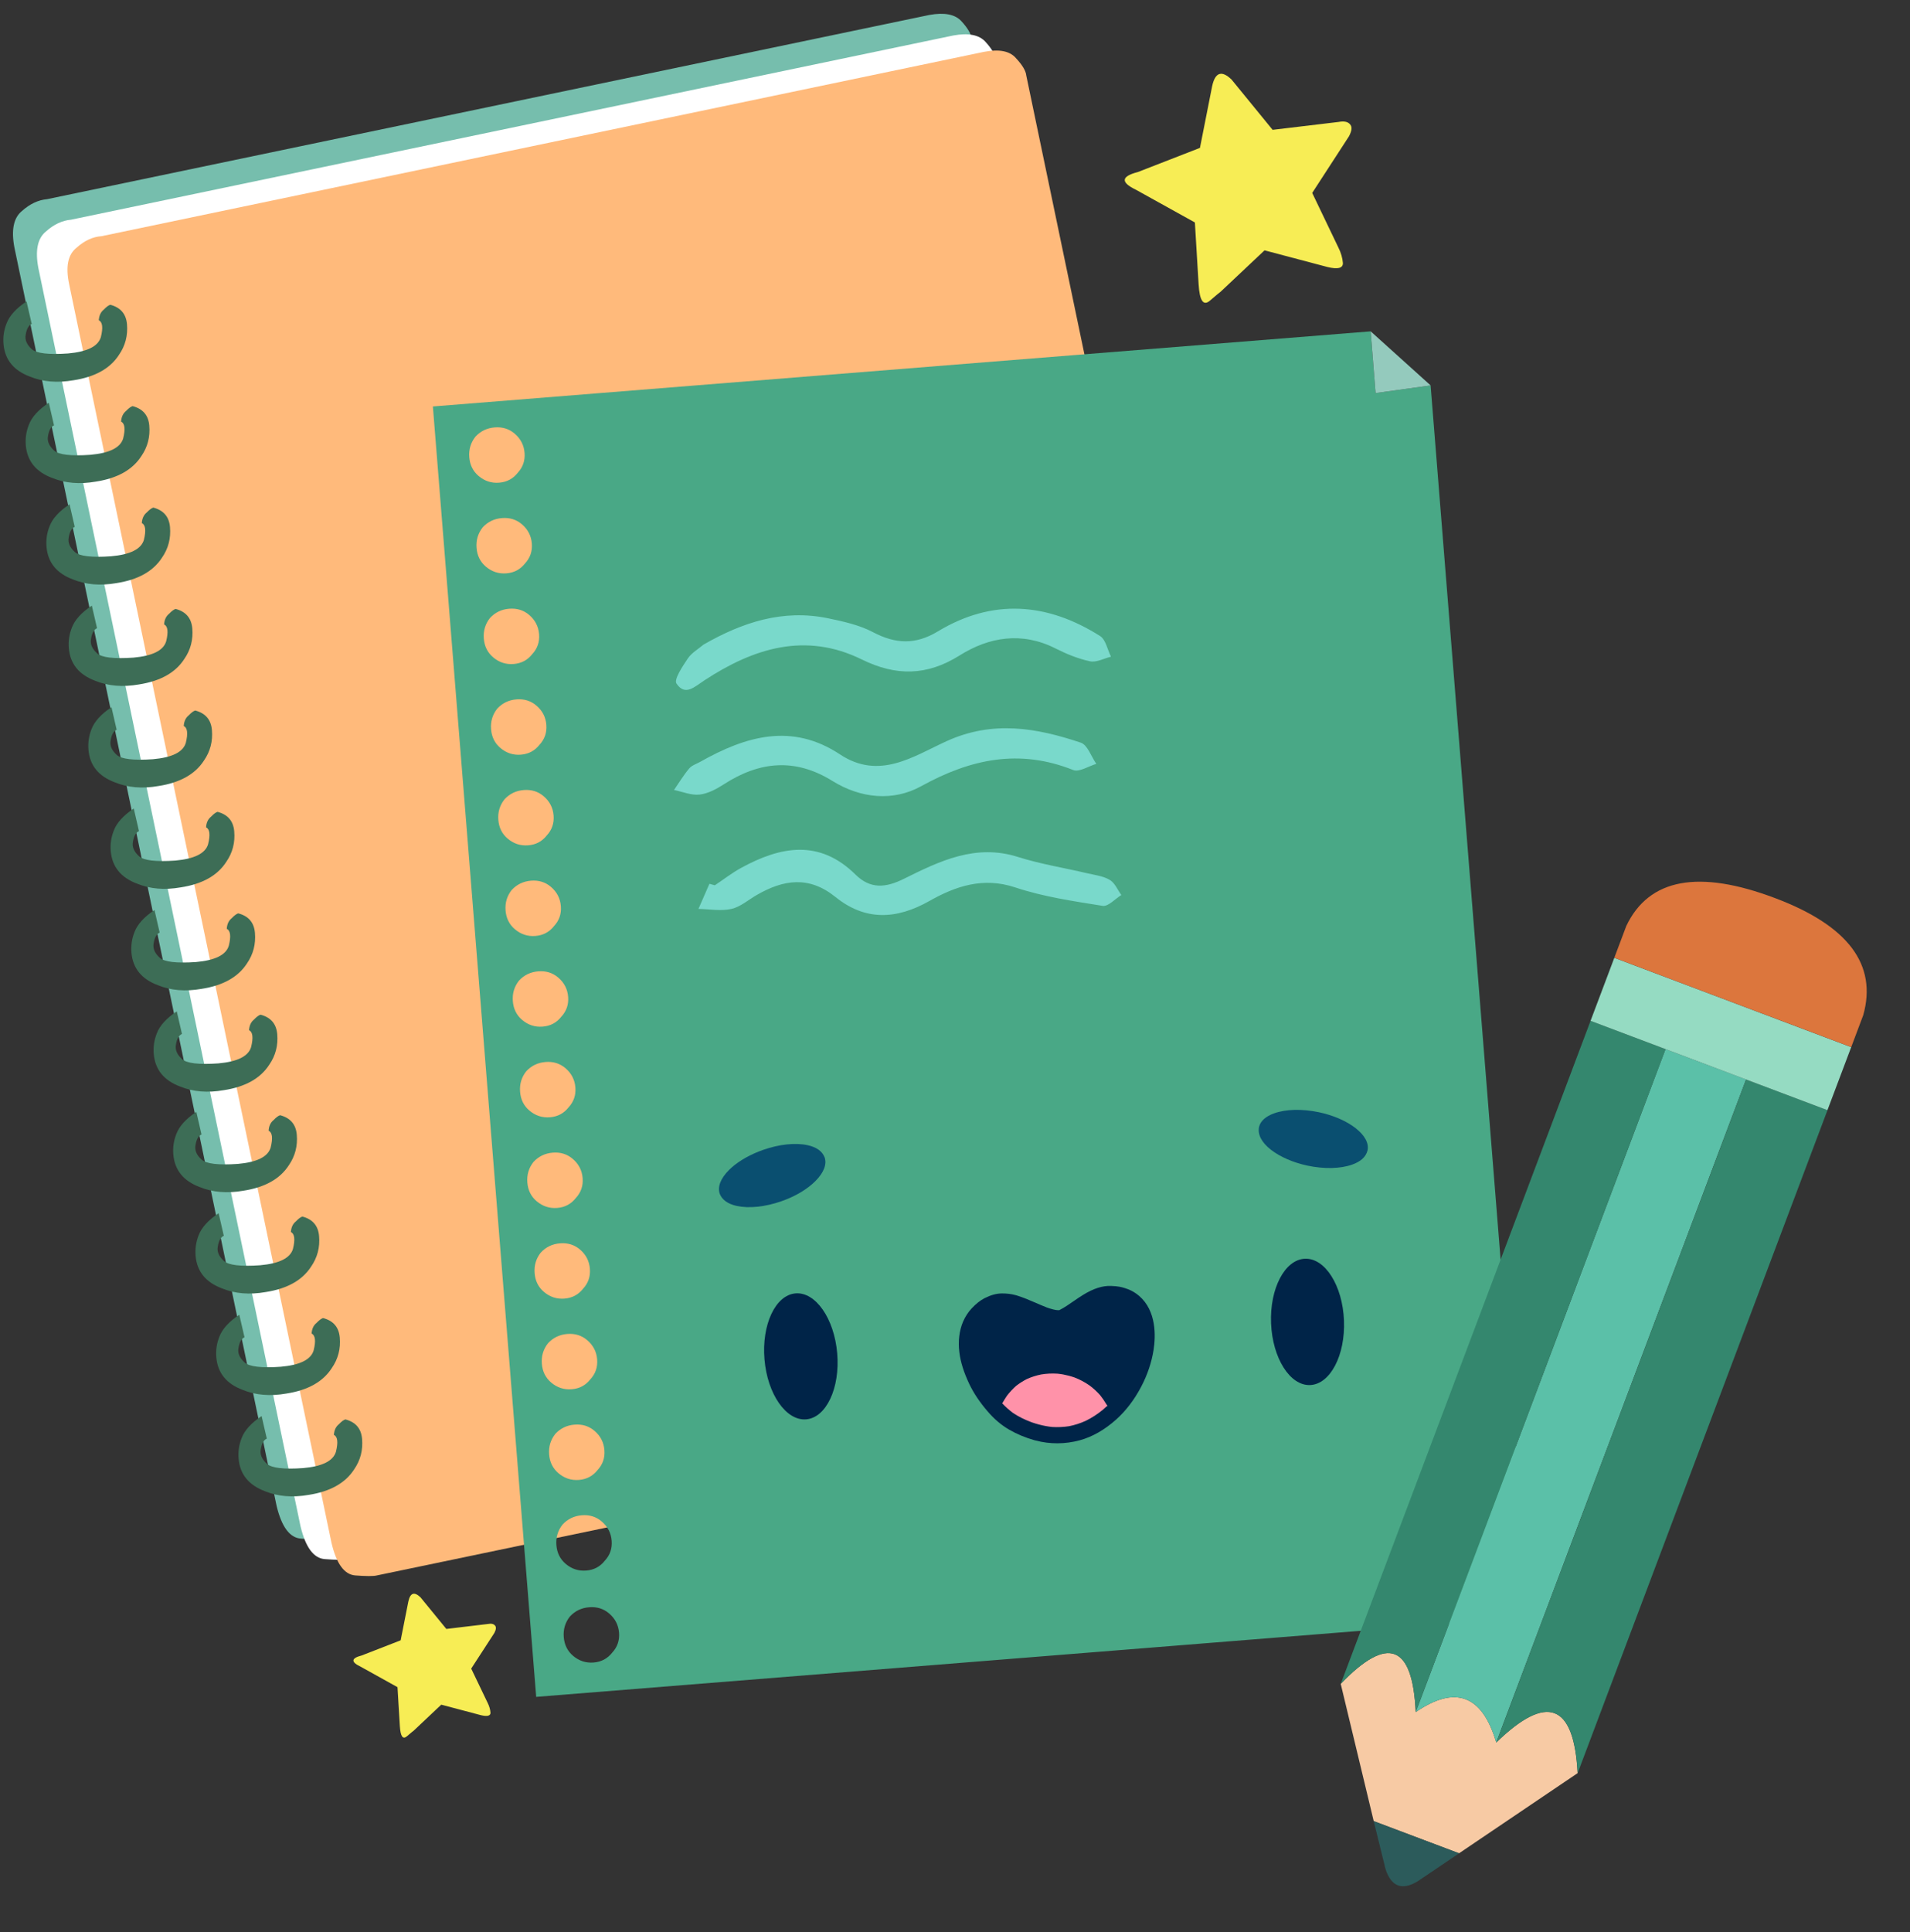 <svg width="89" height="90" viewBox="0 0 89 90" fill="none" xmlns="http://www.w3.org/2000/svg">
<rect x="0" y="0" width="89" height="90" fill="#333333" stroke="none"/>
<path d="M45.27 1.796C45.252 1.581 45.095 1.312 44.8 0.989C44.506 0.666 44.007 0.569 43.303 0.697L2.194 9.278C1.782 9.315 1.39 9.499 1.02 9.831C0.633 10.147 0.516 10.714 0.672 11.532L12.889 70.15C13.125 71.127 13.502 71.634 14.02 71.671C14.522 71.711 14.855 71.714 15.018 71.684L56.644 63.007C57.37 62.76 57.732 62.429 57.728 62.014C57.723 61.582 57.671 61.179 57.572 60.805L45.27 1.796Z" fill="#76BEAD"/>
<path d="M46.387 2.751C46.368 2.537 46.212 2.268 45.917 1.945C45.622 1.622 45.124 1.524 44.42 1.653L3.31 10.234C2.897 10.271 2.506 10.455 2.137 10.787C1.749 11.103 1.633 11.671 1.788 12.488L14.005 71.106C14.241 72.082 14.618 72.59 15.136 72.627C15.638 72.666 15.971 72.67 16.135 72.639L57.76 63.962C58.486 63.716 58.848 63.385 58.845 62.97C58.84 62.538 58.788 62.135 58.688 61.761L46.387 2.751Z" fill="white"/>
<path d="M3.566 11.541C3.164 11.858 3.05 12.423 3.222 13.238L15.443 71.852C15.671 72.836 16.041 73.348 16.554 73.387C17.067 73.426 17.399 73.427 17.552 73.389L59.183 64.713C59.911 64.474 60.278 64.141 60.285 63.715C60.275 63.289 60.223 62.889 60.129 62.516L47.822 3.52C47.8 3.298 47.64 3.029 47.343 2.712C47.062 2.378 46.565 2.278 45.852 2.415L4.731 11.002C4.322 11.029 3.934 11.209 3.566 11.541Z" fill="#FFBA7B"/>
<path d="M12.152 67.513C12.195 67.243 12.288 67.077 12.432 67.014L12.19 65.963C11.704 66.288 11.393 66.632 11.258 66.993C11.136 67.302 11.09 67.622 11.119 67.952C11.182 68.678 11.593 69.182 12.349 69.465C12.953 69.711 13.631 69.767 14.384 69.635C15.384 69.48 16.089 69.086 16.499 68.451C16.794 68.026 16.918 67.55 16.871 67.022C16.829 66.544 16.57 66.243 16.094 66.119C16.013 66.142 15.911 66.218 15.79 66.345C15.65 66.457 15.573 66.622 15.559 66.839C15.733 66.924 15.764 67.187 15.653 67.629C15.525 68.056 15.015 68.308 14.124 68.387C13.216 68.451 12.653 68.383 12.436 68.186C12.201 67.974 12.107 67.749 12.152 67.513ZM10.22 62.272C10.097 62.582 10.051 62.902 10.08 63.232C10.143 63.958 10.554 64.462 11.31 64.745C11.914 64.991 12.592 65.047 13.344 64.915C14.345 64.76 15.05 64.365 15.459 63.731C15.754 63.306 15.879 62.83 15.832 62.302C15.79 61.823 15.531 61.522 15.054 61.398C14.973 61.422 14.872 61.497 14.75 61.624C14.61 61.736 14.533 61.901 14.52 62.118C14.693 62.203 14.725 62.466 14.614 62.908C14.485 63.335 13.976 63.588 13.085 63.666C12.177 63.73 11.613 63.663 11.397 63.466C11.162 63.254 11.067 63.029 11.113 62.793C11.156 62.523 11.249 62.357 11.393 62.294L11.151 61.243C10.665 61.568 10.354 61.911 10.22 62.272ZM14.09 56.67C14.009 56.694 13.908 56.769 13.786 56.897C13.646 57.008 13.569 57.173 13.555 57.391C13.729 57.475 13.76 57.738 13.65 58.18C13.521 58.607 13.011 58.86 12.121 58.938C11.212 59.002 10.649 58.935 10.432 58.738C10.197 58.526 10.103 58.301 10.149 58.065C10.191 57.795 10.285 57.629 10.429 57.566L10.187 56.515C9.7 56.841 9.39 57.184 9.255 57.545C9.133 57.855 9.086 58.175 9.115 58.505C9.179 59.23 9.589 59.734 10.346 60.017C10.949 60.263 11.627 60.32 12.38 60.187C13.38 60.033 14.085 59.638 14.495 59.004C14.79 58.579 14.914 58.102 14.868 57.575C14.826 57.096 14.566 56.794 14.09 56.67ZM13.829 52.853C13.787 52.375 13.527 52.073 13.051 51.949C12.97 51.973 12.869 52.048 12.747 52.176C12.607 52.288 12.53 52.452 12.517 52.67C12.69 52.754 12.722 53.017 12.611 53.459C12.483 53.886 11.973 54.139 11.082 54.218C10.174 54.281 9.61 54.214 9.394 54.017C9.159 53.805 9.064 53.581 9.11 53.344C9.153 53.074 9.246 52.908 9.39 52.845L9.148 51.795C8.662 52.12 8.351 52.463 8.217 52.824C8.094 53.134 8.048 53.454 8.077 53.784C8.141 54.51 8.551 55.014 9.307 55.296C9.91 55.542 10.589 55.599 11.342 55.466C12.342 55.312 13.047 54.917 13.457 54.283C13.751 53.857 13.875 53.381 13.829 52.853ZM8.479 48.163L8.237 47.112C7.75 47.437 7.439 47.781 7.305 48.141C7.182 48.451 7.136 48.771 7.165 49.101C7.229 49.827 7.639 50.331 8.395 50.614C8.999 50.86 9.677 50.916 10.43 50.783C11.431 50.629 12.136 50.234 12.545 49.6C12.84 49.175 12.964 48.699 12.918 48.171C12.876 47.692 12.617 47.391 12.14 47.267C12.059 47.291 11.958 47.366 11.836 47.493C11.696 47.605 11.619 47.77 11.605 47.987C11.779 48.072 11.81 48.335 11.7 48.777C11.572 49.204 11.062 49.457 10.171 49.535C9.262 49.599 8.699 49.532 8.482 49.335C8.248 49.123 8.153 48.898 8.199 48.662C8.241 48.391 8.334 48.225 8.479 48.163ZM11.879 43.45C11.837 42.971 11.577 42.67 11.101 42.546C11.02 42.569 10.919 42.645 10.797 42.772C10.657 42.884 10.58 43.049 10.566 43.266C10.74 43.351 10.771 43.614 10.661 44.056C10.532 44.483 10.023 44.735 9.132 44.814C8.223 44.877 7.66 44.81 7.443 44.614C7.209 44.402 7.114 44.177 7.16 43.94C7.203 43.671 7.296 43.505 7.44 43.442L7.198 42.391C6.711 42.716 6.401 43.06 6.266 43.421C6.144 43.731 6.098 44.051 6.126 44.381C6.19 45.107 6.6 45.611 7.357 45.893C7.96 46.139 8.639 46.196 9.392 46.063C10.392 45.909 11.097 45.514 11.507 44.88C11.801 44.454 11.925 43.977 11.879 43.45ZM6.233 37.663C5.746 37.989 5.436 38.332 5.301 38.693C5.179 39.003 5.132 39.322 5.161 39.652C5.225 40.378 5.635 40.882 6.392 41.165C6.995 41.411 7.673 41.468 8.426 41.335C9.427 41.181 10.132 40.786 10.541 40.151C10.836 39.727 10.961 39.25 10.914 38.722C10.872 38.244 10.613 37.942 10.136 37.818C10.055 37.842 9.954 37.917 9.832 38.045C9.692 38.157 9.615 38.321 9.602 38.539C9.775 38.623 9.806 38.887 9.696 39.328C9.568 39.755 9.058 40.008 8.167 40.087C7.258 40.15 6.695 40.083 6.479 39.886C6.244 39.674 6.149 39.45 6.195 39.213C6.238 38.943 6.331 38.777 6.475 38.714L6.233 37.663ZM4.262 33.972C4.14 34.282 4.093 34.602 4.122 34.932C4.186 35.658 4.596 36.162 5.353 36.444C5.956 36.69 6.634 36.747 7.387 36.614C8.387 36.46 9.092 36.065 9.502 35.431C9.797 35.006 9.921 34.529 9.874 34.001C9.832 33.523 9.573 33.222 9.097 33.097C9.016 33.121 8.914 33.197 8.793 33.324C8.653 33.436 8.576 33.6 8.562 33.818C8.736 33.903 8.767 34.166 8.657 34.608C8.528 35.035 8.018 35.287 7.128 35.366C6.219 35.429 5.656 35.362 5.439 35.165C5.204 34.953 5.11 34.729 5.156 34.492C5.198 34.222 5.292 34.056 5.436 33.994L5.194 32.943C4.707 33.268 4.397 33.611 4.262 33.972ZM8.96 29.269C8.918 28.791 8.658 28.489 8.182 28.366C8.101 28.389 8 28.465 7.878 28.592C7.738 28.704 7.661 28.869 7.647 29.086C7.821 29.171 7.852 29.434 7.742 29.876C7.613 30.303 7.104 30.555 6.213 30.634C5.304 30.697 4.741 30.63 4.524 30.433C4.289 30.222 4.195 29.997 4.241 29.76C4.284 29.491 4.377 29.324 4.521 29.262L4.279 28.211C3.792 28.536 3.482 28.88 3.347 29.24C3.225 29.55 3.178 29.87 3.207 30.2C3.271 30.926 3.681 31.43 4.438 31.713C5.041 31.959 5.72 32.015 6.473 31.883C7.473 31.728 8.178 31.333 8.587 30.699C8.882 30.274 9.006 29.797 8.96 29.269ZM1.343 19.792C1.22 20.102 1.174 20.422 1.203 20.752C1.267 21.477 1.677 21.982 2.433 22.264C3.037 22.51 3.715 22.567 4.468 22.434C5.469 22.28 6.174 21.885 6.583 21.251C6.878 20.826 7.002 20.349 6.956 19.822C6.914 19.343 6.655 19.042 6.178 18.918C6.097 18.942 5.996 19.017 5.874 19.144C5.734 19.256 5.657 19.421 5.643 19.638C5.817 19.723 5.848 19.986 5.738 20.428C5.609 20.855 5.1 21.108 4.209 21.186C3.3 21.25 2.737 21.183 2.52 20.986C2.286 20.774 2.191 20.549 2.237 20.313C2.28 20.043 2.373 19.877 2.517 19.814L2.275 18.763C1.788 19.087 1.477 19.43 1.343 19.792ZM2.308 24.519C2.185 24.829 2.139 25.149 2.168 25.479C2.232 26.205 2.642 26.709 3.398 26.991C4.002 27.238 4.68 27.294 5.433 27.161C6.433 27.007 7.138 26.612 7.548 25.978C7.843 25.553 7.967 25.076 7.921 24.549C7.879 24.07 7.619 23.769 7.143 23.645C7.062 23.669 6.961 23.744 6.839 23.871C6.699 23.983 6.622 24.148 6.608 24.365C6.782 24.45 6.813 24.713 6.703 25.155C6.574 25.582 6.065 25.834 5.174 25.913C4.265 25.977 3.702 25.91 3.485 25.713C3.25 25.501 3.156 25.276 3.202 25.04C3.245 24.77 3.338 24.604 3.482 24.541L3.24 23.491C2.753 23.815 2.442 24.158 2.308 24.519ZM1.236 14.041C0.749 14.367 0.438 14.71 0.304 15.071C0.181 15.381 0.135 15.701 0.164 16.031C0.228 16.757 0.638 17.261 1.394 17.543C1.998 17.789 2.676 17.846 3.429 17.713C4.429 17.559 5.135 17.164 5.544 16.53C5.839 16.105 5.963 15.628 5.917 15.1C5.875 14.622 5.615 14.321 5.139 14.197C5.058 14.22 4.957 14.296 4.835 14.423C4.695 14.535 4.618 14.7 4.604 14.917C4.778 15.002 4.809 15.265 4.699 15.707C4.57 16.134 4.061 16.386 3.17 16.465C2.261 16.528 1.698 16.461 1.481 16.265C1.247 16.053 1.152 15.828 1.198 15.591C1.241 15.322 1.334 15.155 1.478 15.093L1.236 14.041Z" fill="#3D6D56"/>
<path d="M66.662 17.954L64.099 18.31L63.868 15.435L20.171 18.934L24.985 79.044L71.258 75.338L66.662 17.954ZM24.443 21.094C24.472 21.453 24.366 21.763 24.126 22.023C23.907 22.302 23.618 22.456 23.258 22.485C22.899 22.514 22.579 22.408 22.299 22.17C22.04 21.95 21.896 21.659 21.867 21.3C21.838 20.941 21.933 20.622 22.152 20.343C22.392 20.083 22.692 19.938 23.052 19.91C23.411 19.881 23.72 19.977 23.979 20.197C24.26 20.436 24.414 20.735 24.443 21.094ZM24.782 25.317C24.811 25.677 24.705 25.986 24.464 26.247C24.245 26.526 23.956 26.679 23.597 26.708C23.237 26.737 22.917 26.631 22.637 26.393C22.378 26.173 22.234 25.883 22.206 25.523C22.177 25.164 22.272 24.845 22.491 24.566C22.731 24.306 23.031 24.161 23.39 24.133C23.749 24.104 24.059 24.2 24.317 24.42C24.598 24.659 24.753 24.958 24.782 25.317ZM22.544 29.747C22.515 29.387 22.61 29.068 22.829 28.79C23.069 28.529 23.369 28.384 23.729 28.356C24.088 28.327 24.397 28.423 24.656 28.643C24.936 28.882 25.09 29.181 25.12 29.541C25.149 29.9 25.043 30.21 24.802 30.47C24.583 30.749 24.294 30.903 23.934 30.931C23.575 30.96 23.255 30.855 22.975 30.616C22.716 30.395 22.573 30.106 22.544 29.747ZM25.458 33.763C25.487 34.123 25.381 34.432 25.14 34.693C24.921 34.971 24.632 35.125 24.273 35.154C23.913 35.183 23.593 35.078 23.313 34.839C23.054 34.619 22.91 34.329 22.882 33.969C22.853 33.61 22.948 33.291 23.167 33.012C23.407 32.752 23.707 32.607 24.066 32.579C24.425 32.55 24.735 32.646 24.994 32.866C25.275 33.105 25.429 33.404 25.458 33.763ZM23.652 39.062C23.393 38.842 23.249 38.552 23.221 38.193C23.192 37.833 23.287 37.514 23.506 37.236C23.746 36.975 24.046 36.83 24.405 36.802C24.764 36.773 25.074 36.869 25.332 37.089C25.613 37.328 25.767 37.627 25.796 37.986C25.825 38.346 25.719 38.656 25.479 38.916C25.26 39.195 24.971 39.349 24.611 39.377C24.252 39.406 23.932 39.301 23.652 39.062ZM24.744 41.024C25.103 40.995 25.412 41.091 25.671 41.311C25.951 41.55 26.105 41.849 26.134 42.209C26.164 42.568 26.058 42.878 25.817 43.138C25.598 43.417 25.309 43.571 24.95 43.599C24.59 43.628 24.27 43.523 23.99 43.284C23.731 43.064 23.587 42.774 23.558 42.415C23.529 42.055 23.624 41.736 23.843 41.458C24.084 41.198 24.384 41.053 24.744 41.024ZM25.082 45.247C25.441 45.218 25.75 45.314 26.009 45.535C26.29 45.774 26.444 46.073 26.473 46.432C26.502 46.791 26.396 47.101 26.155 47.361C25.936 47.64 25.648 47.794 25.288 47.822C24.928 47.852 24.608 47.746 24.328 47.508C24.069 47.288 23.925 46.997 23.897 46.638C23.868 46.279 23.963 45.96 24.182 45.681C24.422 45.42 24.722 45.276 25.082 45.247ZM25.42 49.47C25.779 49.441 26.088 49.537 26.347 49.757C26.627 49.996 26.782 50.295 26.811 50.655C26.84 51.014 26.734 51.324 26.493 51.584C26.274 51.863 25.985 52.017 25.626 52.045C25.266 52.074 24.946 51.969 24.666 51.73C24.407 51.51 24.263 51.22 24.235 50.861C24.206 50.501 24.3 50.182 24.52 49.904C24.76 49.644 25.06 49.499 25.42 49.47ZM27.149 54.878C27.178 55.237 27.072 55.547 26.831 55.807C26.612 56.086 26.324 56.24 25.964 56.268C25.605 56.297 25.285 56.192 25.004 55.954C24.745 55.733 24.601 55.443 24.573 55.084C24.544 54.725 24.639 54.406 24.858 54.127C25.098 53.867 25.398 53.722 25.757 53.693C26.117 53.664 26.426 53.761 26.685 53.981C26.966 54.22 27.12 54.519 27.149 54.878ZM24.912 59.307C24.883 58.948 24.978 58.629 25.197 58.35C25.437 58.09 25.737 57.945 26.096 57.917C26.456 57.888 26.765 57.984 27.024 58.204C27.304 58.442 27.458 58.742 27.487 59.101C27.516 59.46 27.411 59.77 27.17 60.031C26.951 60.309 26.662 60.463 26.302 60.492C25.943 60.521 25.623 60.415 25.343 60.177C25.084 59.957 24.94 59.666 24.912 59.307ZM27.825 63.324C27.854 63.683 27.748 63.993 27.508 64.253C27.289 64.532 27 64.686 26.64 64.714C26.281 64.743 25.961 64.638 25.68 64.4C25.422 64.179 25.277 63.889 25.249 63.53C25.22 63.171 25.315 62.852 25.534 62.573C25.774 62.312 26.074 62.168 26.434 62.139C26.793 62.11 27.102 62.206 27.361 62.427C27.642 62.666 27.797 62.965 27.825 63.324ZM26.019 68.623C25.761 68.403 25.616 68.112 25.588 67.753C25.559 67.394 25.654 67.075 25.873 66.796C26.113 66.536 26.413 66.391 26.773 66.363C27.132 66.334 27.441 66.43 27.7 66.65C27.98 66.888 28.134 67.188 28.163 67.547C28.193 67.906 28.087 68.216 27.846 68.477C27.627 68.755 27.338 68.909 26.979 68.938C26.62 68.967 26.3 68.862 26.019 68.623ZM27.111 70.585C27.47 70.556 27.779 70.652 28.038 70.873C28.318 71.112 28.473 71.41 28.502 71.77C28.531 72.129 28.425 72.439 28.184 72.699C27.965 72.978 27.677 73.132 27.317 73.16C26.957 73.189 26.637 73.084 26.357 72.846C26.098 72.625 25.954 72.335 25.926 71.976C25.897 71.617 25.992 71.298 26.211 71.019C26.451 70.758 26.752 70.614 27.111 70.585ZM26.269 76.259C26.24 75.9 26.335 75.581 26.554 75.302C26.794 75.042 27.094 74.897 27.454 74.869C27.813 74.84 28.122 74.936 28.381 75.156C28.661 75.395 28.816 75.694 28.845 76.053C28.874 76.412 28.768 76.722 28.527 76.983C28.308 77.261 28.019 77.415 27.66 77.444C27.3 77.473 26.98 77.367 26.7 77.129C26.442 76.908 26.298 76.618 26.269 76.259Z" fill="#49A886"/>
<path d="M64.099 18.31L66.663 17.954L63.869 15.435L64.099 18.31Z" fill="#94CABD"/>
<path d="M65.967 79.754C65.826 76.599 64.662 76.159 62.473 78.437L64.011 84.831L67.988 86.33L73.512 82.597C73.344 79.352 72.08 78.876 69.721 81.168C69.07 78.957 67.82 78.485 65.967 79.754Z" fill="#F7CAA4"/>
<path d="M78.203 49.092L77.608 48.867L65.967 79.754C67.819 78.485 69.071 78.957 69.72 81.169L81.362 50.282L78.203 49.092Z" fill="#5BC0A8"/>
<path d="M85.155 51.712L81.364 50.283L69.722 81.17C72.082 78.878 73.345 79.354 73.513 82.599L85.155 51.712ZM77.61 48.868L74.116 47.551L62.475 78.438C64.663 76.161 65.828 76.6 65.968 79.755L77.61 48.868Z" fill="#34876E"/>
<path d="M81.362 50.285L85.153 51.714L86.26 48.778L75.222 44.617L74.115 47.553L77.609 48.87L78.204 49.094L81.362 50.285Z" fill="#95DBC2"/>
<path d="M64.565 87.079C64.834 87.885 65.33 88.072 66.052 87.64L67.988 86.332L64.01 84.833L64.565 87.079Z" fill="#2C5B5B"/>
<path d="M86.261 48.776L86.821 47.289C87.482 44.935 86.115 43.118 82.721 41.839C79.151 40.49 76.839 40.92 75.782 43.129L75.222 44.615L86.261 48.776Z" fill="#DC763D"/>
<path d="M62.86 6.346C62.995 6.089 63.012 5.905 62.911 5.795C62.809 5.67 62.632 5.632 62.379 5.68L59.3 6.048L57.384 3.703C56.922 3.262 56.621 3.368 56.481 4.02L55.914 6.889L53.021 8.014C52.236 8.216 52.207 8.491 52.935 8.841L55.678 10.363L55.851 13.236C55.897 14.01 56.072 14.267 56.377 14.006C56.681 13.745 56.847 13.607 56.874 13.592L58.923 11.662L61.86 12.439C62.342 12.555 62.581 12.492 62.575 12.253C62.555 12.014 62.486 11.775 62.368 11.539L61.145 8.987L62.86 6.346Z" fill="#F7ED55"/>
<path d="M23.035 76.067C23.119 75.906 23.13 75.79 23.066 75.721C23.002 75.643 22.891 75.619 22.732 75.649L20.798 75.88L19.594 74.407C19.303 74.13 19.115 74.197 19.027 74.606L18.67 76.409L16.853 77.116C16.36 77.243 16.341 77.416 16.799 77.635L18.522 78.592L18.631 80.396C18.66 80.883 18.77 81.044 18.961 80.88C19.152 80.716 19.256 80.63 19.274 80.621L20.561 79.407L22.406 79.896C22.709 79.969 22.859 79.929 22.855 79.779C22.843 79.629 22.8 79.479 22.726 79.33L21.957 77.727L23.035 76.067Z" fill="#F7ED55"/>
<path d="M32.782 30.027C34.591 28.989 36.481 28.366 38.583 28.801C39.298 28.949 40.042 29.113 40.679 29.448C41.731 30.001 42.657 30.043 43.703 29.411C46.246 27.876 48.796 28.068 51.26 29.628C51.526 29.797 51.603 30.263 51.769 30.59C51.441 30.67 51.089 30.868 50.792 30.805C50.236 30.687 49.69 30.462 49.179 30.204C47.615 29.414 46.087 29.67 44.712 30.534C43.178 31.496 41.736 31.495 40.161 30.721C37.522 29.423 35.105 30.2 32.833 31.686C32.35 32.002 31.925 32.439 31.522 31.841C31.393 31.651 31.807 31.037 32.052 30.67C32.226 30.41 32.534 30.238 32.782 30.027Z" fill="#79D9CB"/>
<path d="M33.309 41.239C33.718 40.967 34.109 40.66 34.539 40.426C36.375 39.423 38.18 39.079 39.866 40.742C40.558 41.424 41.272 41.359 42.121 40.936C43.782 40.112 45.459 39.292 47.434 39.919C48.48 40.25 49.577 40.423 50.648 40.676C51.009 40.76 51.4 40.804 51.709 40.986C51.947 41.125 52.075 41.45 52.251 41.693C51.959 41.872 51.637 42.239 51.38 42.197C50.011 41.978 48.619 41.775 47.31 41.339C45.811 40.838 44.52 41.283 43.305 41.971C41.757 42.846 40.306 42.896 38.931 41.785C37.694 40.786 36.51 40.974 35.27 41.686C34.876 41.912 34.505 42.245 34.081 42.34C33.594 42.45 33.06 42.349 32.546 42.339C32.716 41.95 32.886 41.559 33.057 41.169C33.139 41.192 33.224 41.216 33.309 41.239Z" fill="#79D9CB"/>
<path d="M32.643 35.479C34.753 34.29 36.901 33.658 39.139 35.141C40.983 36.361 42.574 35.221 44.119 34.52C46.263 33.547 48.305 33.905 50.362 34.595C50.678 34.701 50.847 35.243 51.085 35.583C50.723 35.689 50.286 35.98 50.01 35.87C47.5 34.869 45.229 35.35 42.926 36.622C41.618 37.344 40.105 37.195 38.789 36.379C37.042 35.295 35.383 35.463 33.717 36.542C33.378 36.761 32.982 36.971 32.593 37.014C32.211 37.055 31.803 36.88 31.407 36.799C31.64 36.462 31.852 36.108 32.115 35.796C32.241 35.648 32.463 35.582 32.643 35.479Z" fill="#79D9CB"/>
<path d="M49.991 63.628C49.829 63.585 49.638 63.549 49.424 63.522C48.939 63.465 48.43 63.528 47.992 63.699C47.756 63.789 47.552 63.897 47.368 64.03C47.266 64.11 47.171 64.186 47.079 64.276C46.974 64.38 46.882 64.492 46.782 64.641C46.646 64.829 46.558 65.059 46.533 65.287C46.513 65.492 46.555 65.701 46.661 65.906C46.744 66.065 46.881 66.212 47.079 66.358C47.302 66.522 47.56 66.623 47.685 66.671C47.792 66.713 47.9 66.747 48.011 66.776C48.341 66.863 48.701 66.904 49.082 66.9C49.689 66.897 50.327 66.74 50.978 66.435C51.283 66.29 51.575 66.102 51.898 65.846C51.974 65.788 52.011 65.671 52.013 65.581C52.016 65.48 51.976 65.381 51.904 65.308C51.899 65.2 51.886 65.108 51.842 65.028C51.619 64.611 51.281 64.26 50.837 63.986C50.591 63.831 50.306 63.711 49.991 63.628Z" fill="#FF92A9"/>
<path d="M52.297 59.968C52.258 59.958 52.217 59.95 52.176 59.941C52.059 59.919 51.932 59.907 51.762 59.902C51.369 59.888 50.948 60.023 50.472 60.317C50.323 60.407 50.179 60.506 50.035 60.606C49.817 60.757 49.592 60.914 49.356 61.032C49.233 61.035 49.146 61.015 49.06 60.992C48.968 60.968 48.877 60.94 48.788 60.909C48.598 60.835 48.427 60.761 48.256 60.686C47.958 60.558 47.675 60.436 47.386 60.348L47.307 60.326C47.106 60.273 46.892 60.248 46.671 60.252C46.423 60.255 46.169 60.326 45.873 60.474C45.676 60.576 45.476 60.735 45.279 60.945C45.116 61.117 44.976 61.333 44.874 61.569C44.698 61.986 44.639 62.478 44.703 62.993C44.759 63.45 44.906 63.919 45.166 64.47C45.373 64.901 45.65 65.315 46.015 65.739C46.319 66.097 46.659 66.385 47.024 66.596C47.379 66.802 47.771 66.966 48.19 67.085L48.269 67.105C48.928 67.279 49.633 67.275 50.305 67.094C50.893 66.935 51.466 66.609 52.008 66.126C52.462 65.719 52.854 65.207 53.172 64.603C53.465 64.05 53.666 63.451 53.755 62.871C53.852 62.237 53.893 61.07 53.084 60.369C52.925 60.231 52.74 60.12 52.551 60.05C52.467 60.019 52.383 59.992 52.297 59.968ZM48.414 66.358C48.297 66.328 48.181 66.291 48.066 66.251C47.734 66.127 47.451 65.985 47.201 65.817C47.026 65.686 46.858 65.536 46.701 65.37C46.767 65.257 46.843 65.135 46.924 65.013C47.056 64.843 47.199 64.689 47.352 64.554C47.502 64.438 47.668 64.332 47.846 64.24C48.053 64.146 48.278 64.074 48.513 64.026C48.751 63.986 49.008 63.972 49.279 63.989C49.448 64.005 49.627 64.038 49.81 64.086C49.901 64.111 49.99 64.138 50.078 64.169C50.316 64.261 50.539 64.379 50.76 64.531C50.94 64.663 51.109 64.818 51.262 64.99C51.367 65.121 51.464 65.264 51.562 65.428C51.573 65.447 51.589 65.467 51.606 65.485L51.552 65.523L51.376 65.681C51.132 65.88 50.868 66.049 50.593 66.185C50.339 66.3 50.078 66.384 49.816 66.436C49.552 66.476 49.286 66.488 49.029 66.472C48.831 66.452 48.624 66.414 48.414 66.358Z" fill="#002448"/>
<path d="M37.567 66.116C38.502 66.036 39.149 64.657 39.011 63.038C38.873 61.419 38.002 60.169 37.066 60.249C36.132 60.328 35.485 61.707 35.623 63.327C35.761 64.945 36.632 66.195 37.567 66.116Z" fill="#002448"/>
<path d="M61.048 64.519C60.111 64.557 59.295 63.27 59.228 61.647C59.161 60.023 59.868 58.673 60.806 58.635C61.743 58.596 62.558 59.883 62.625 61.507C62.692 63.131 61.985 64.48 61.048 64.519Z" fill="#002448"/>
<path d="M34.09 54.388C34.046 54.428 34.004 54.467 33.964 54.507C33.576 54.896 33.425 55.288 33.538 55.611C33.649 55.893 33.915 56.083 34.329 56.175C34.895 56.299 35.65 56.221 36.398 55.961C36.981 55.759 37.489 55.474 37.867 55.138C37.914 55.096 37.957 55.055 37.999 55.014C38.387 54.623 38.537 54.231 38.424 53.911C38.313 53.627 38.047 53.436 37.634 53.346C37.067 53.222 36.313 53.3 35.565 53.562C34.988 53.763 34.464 54.056 34.09 54.388Z" fill="#0A4F70"/>
<path d="M58.902 52.123C58.781 52.23 58.703 52.353 58.669 52.49C58.592 52.845 58.783 53.215 59.221 53.558C59.65 53.891 60.256 54.155 60.929 54.299C61.707 54.463 62.466 54.444 63.009 54.249C63.201 54.181 63.357 54.093 63.475 53.99C63.601 53.877 63.684 53.744 63.722 53.591C63.796 53.257 63.597 52.888 63.164 52.549C62.732 52.214 62.126 51.952 61.456 51.81C60.678 51.647 59.92 51.665 59.374 51.86C59.178 51.93 59.019 52.019 58.902 52.123Z" fill="#0A4F70"/>
</svg>
